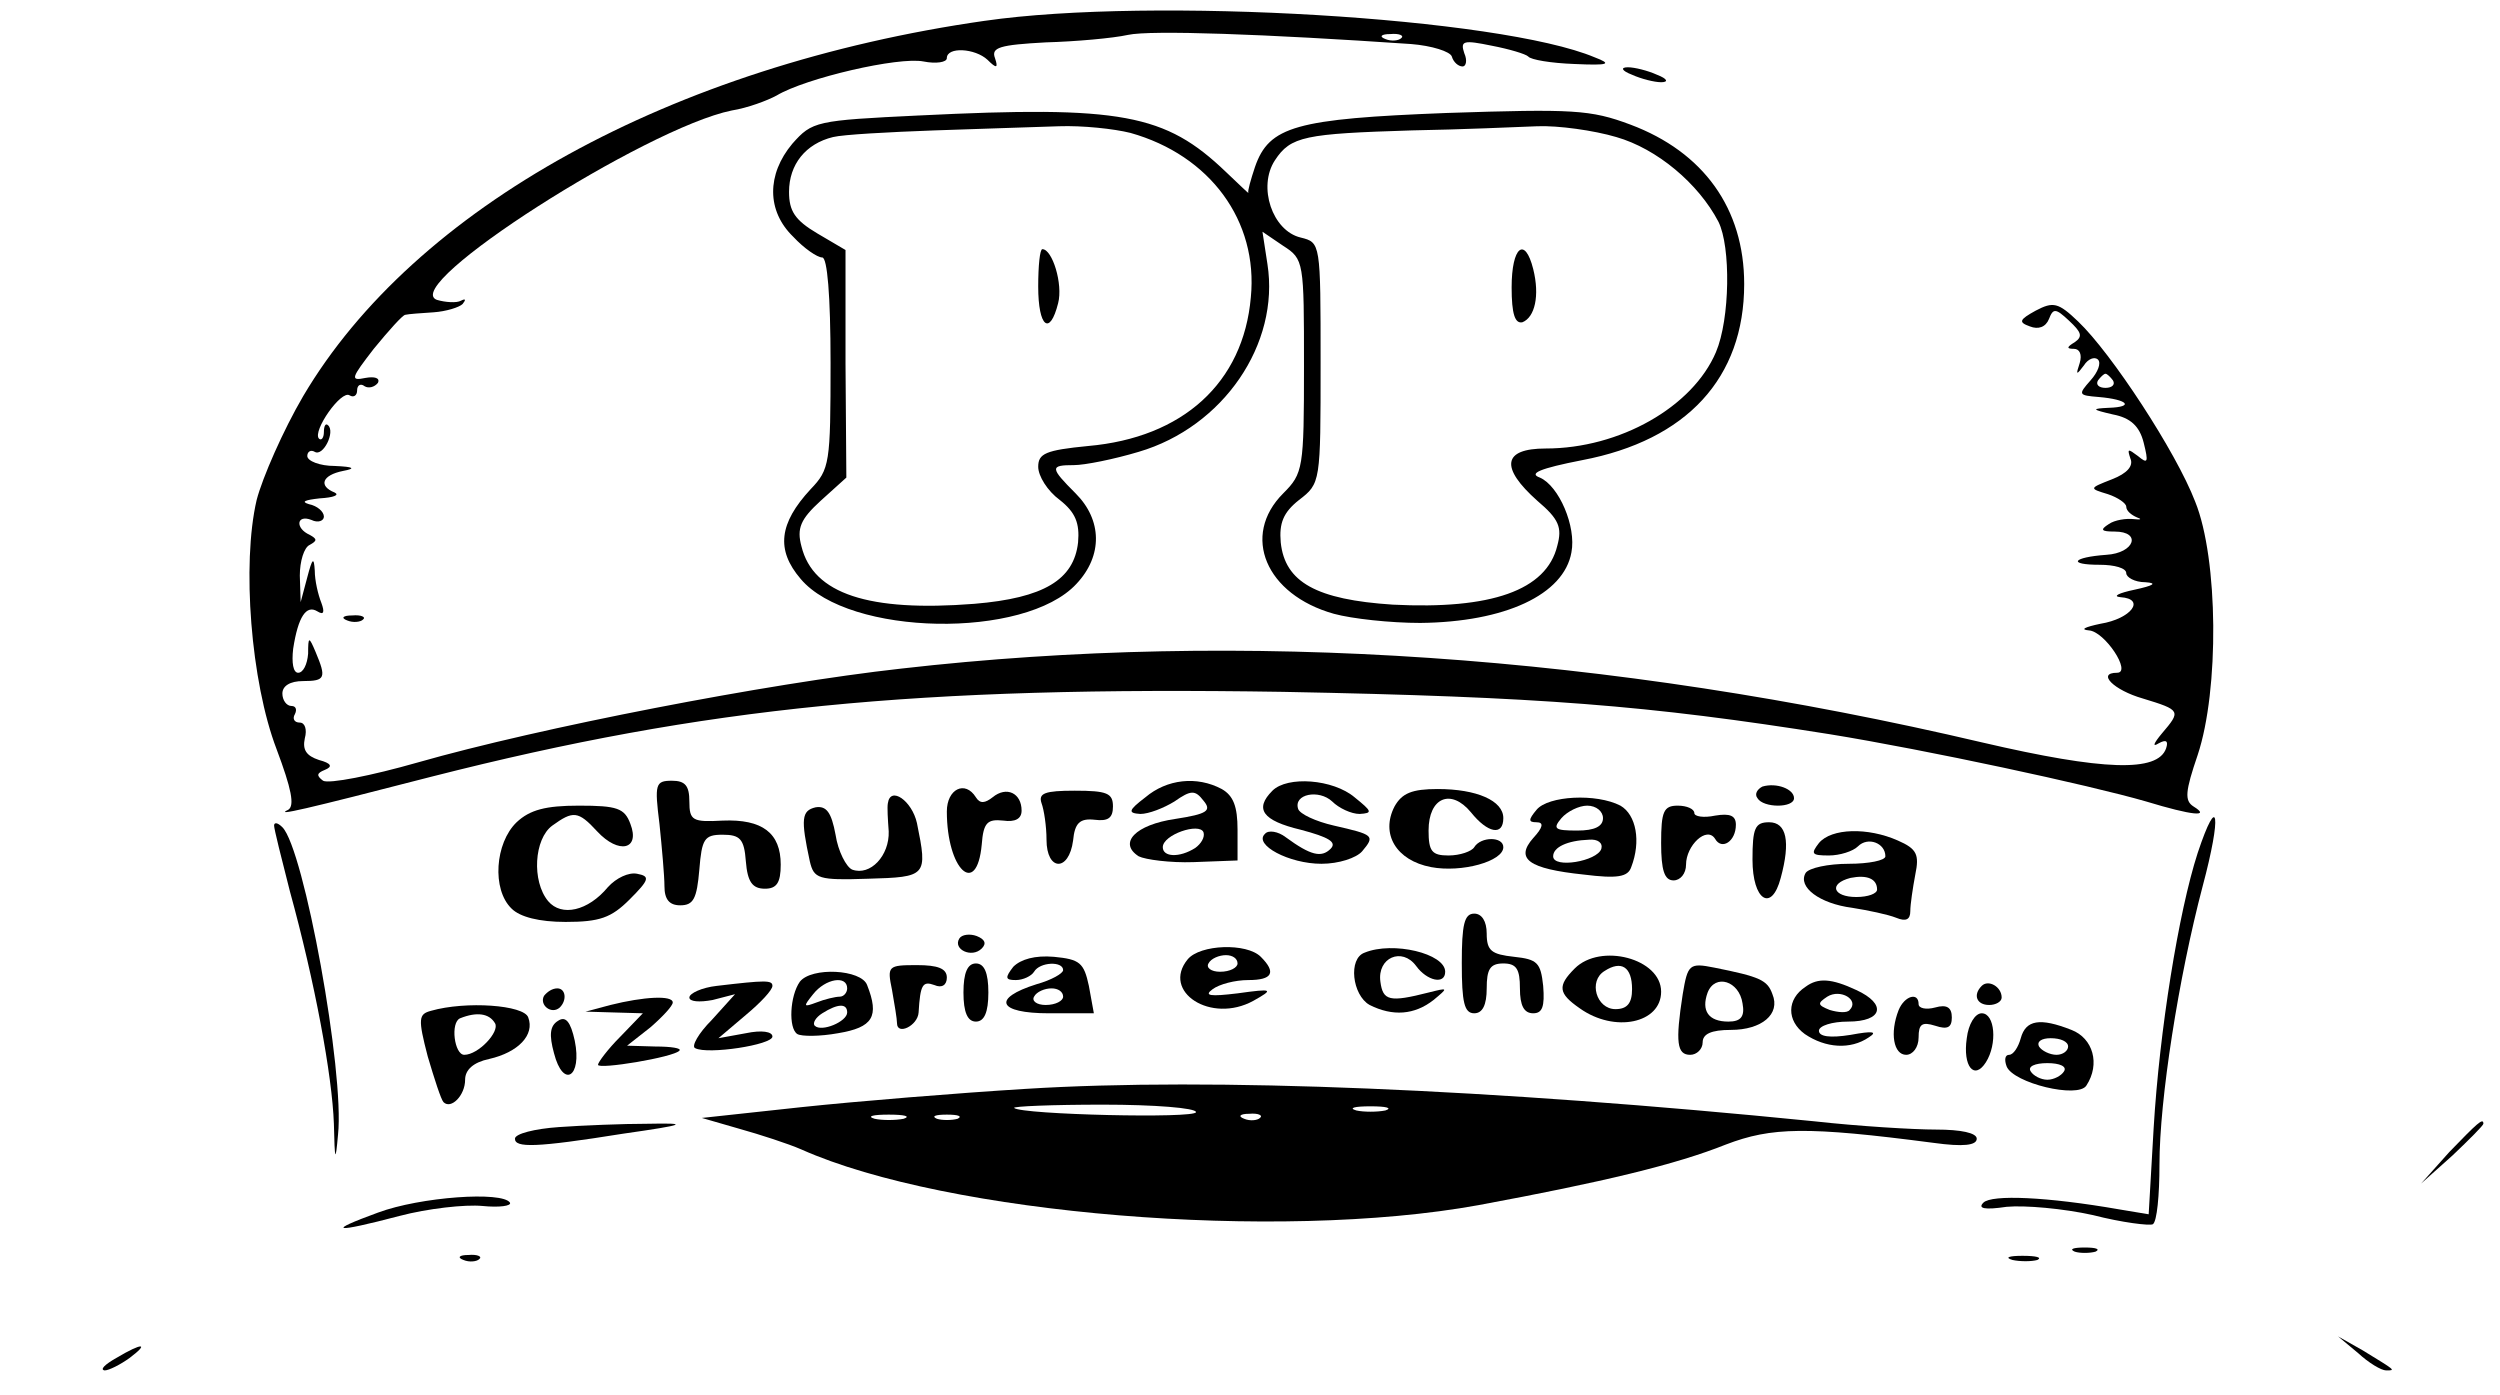 <?xml version="1.0" standalone="no"?>
<!DOCTYPE svg PUBLIC "-//W3C//DTD SVG 20010904//EN"
 "http://www.w3.org/TR/2001/REC-SVG-20010904/DTD/svg10.dtd">
<svg version="1.0" xmlns="http://www.w3.org/2000/svg"
 width="301pt" height="168pt" viewBox="0 0 301 168"
 preserveAspectRatio="xMidYMid meet">

<g transform="translate(0,168) scale(0.1,-0.1)"
fill="#000000" stroke="none">
<path d="M1186 1655 c-378 -54 -687 -225 -821 -452 -24 -41 -49 -98 -56 -125
-18 -77 -7 -219 24 -300 18 -48 22 -68 14 -73 -17 -8 18 0 173 40 330 84 584
109 1025 102 310 -6 438 -16 658 -51 117 -19 312 -61 381 -81 56 -17 78 -19
57 -6 -11 7 -10 18 5 62 26 78 25 236 -3 305 -23 60 -101 179 -141 217 -24 23
-30 24 -51 13 -20 -11 -21 -14 -7 -19 10 -4 19 -1 23 9 5 13 8 13 24 -2 15
-14 17 -19 7 -26 -10 -6 -10 -8 -1 -8 7 0 10 -7 7 -17 -5 -15 -4 -15 5 -3 5 8
13 11 17 7 4 -4 0 -15 -9 -25 -15 -17 -15 -18 10 -20 35 -3 43 -12 12 -13 -21
-1 -21 -2 5 -8 21 -4 32 -14 37 -34 6 -24 5 -26 -7 -16 -12 9 -13 9 -9 -3 4
-9 -4 -18 -22 -25 -28 -11 -28 -11 -5 -18 12 -4 22 -11 22 -15 0 -5 6 -10 13
-13 6 -2 5 -3 -4 -2 -9 1 -23 -1 -30 -6 -11 -7 -9 -9 7 -9 33 0 24 -26 -10
-28 -41 -3 -47 -12 -8 -12 18 0 32 -4 32 -10 0 -5 10 -11 23 -11 15 -1 10 -4
-13 -9 -19 -4 -27 -8 -17 -9 31 -2 13 -26 -24 -32 -19 -4 -25 -7 -14 -8 19 -1
52 -51 34 -51 -25 0 -4 -21 31 -31 46 -14 46 -15 23 -42 -10 -12 -12 -17 -4
-12 9 5 12 3 9 -6 -10 -29 -75 -27 -221 7 -451 106 -891 136 -1302 89 -162
-18 -435 -71 -582 -113 -56 -16 -107 -26 -114 -22 -8 6 -8 9 2 13 10 4 8 8 -7
12 -15 5 -20 12 -17 26 3 11 0 19 -6 19 -7 0 -9 5 -6 10 3 6 1 10 -4 10 -6 0
-11 7 -11 15 0 9 9 15 25 15 27 0 28 4 15 35 -8 19 -9 19 -9 -2 -1 -13 -6 -23
-12 -23 -6 0 -8 12 -6 29 6 39 16 53 29 45 8 -5 9 -1 5 10 -4 10 -8 27 -8 39
-1 17 -3 15 -9 -8 l-8 -30 -1 32 c0 17 5 34 12 37 9 5 9 7 0 12 -18 8 -16 25
2 18 8 -4 15 -1 15 4 0 6 -8 13 -18 15 -10 3 -5 5 13 7 17 1 24 4 18 7 -20 8
-15 21 10 26 16 3 13 5 -10 6 -18 0 -33 6 -33 12 0 5 4 8 9 5 10 -6 25 24 16
32 -3 3 -5 -1 -5 -8 0 -7 -3 -11 -6 -8 -8 9 27 59 37 52 5 -3 9 0 9 6 0 6 4 9
9 5 5 -3 12 -1 16 4 3 6 -4 8 -15 6 -19 -4 -17 0 10 35 18 22 35 41 38 41 4 1
19 2 34 3 15 1 31 6 35 10 4 5 4 7 -2 4 -5 -3 -19 -2 -29 1 -46 17 252 207
355 228 19 3 43 12 54 18 35 21 147 47 177 41 15 -3 28 -1 28 4 0 14 34 12 49
-2 11 -11 13 -10 9 2 -5 13 6 16 61 19 36 1 81 5 99 9 27 6 166 1 341 -11 25
-2 47 -9 49 -15 2 -7 8 -12 13 -12 4 0 6 7 2 16 -5 15 -1 16 33 9 21 -4 41
-10 44 -13 3 -4 28 -8 55 -9 43 -2 46 0 25 8 -114 48 -533 73 -734 44z m501
-21 c-3 -3 -12 -4 -19 -1 -8 3 -5 6 6 6 11 1 17 -2 13 -5z m857 -412 c3 -5 -1
-9 -9 -9 -8 0 -12 4 -9 9 3 4 7 8 9 8 2 0 6 -4 9 -8z"/>
<path d="M1965 1590 c11 -5 27 -9 35 -9 9 0 8 4 -5 9 -11 5 -27 9 -35 9 -9 0
-8 -4 5 -9z"/>
<path d="M1107 1541 c-125 -6 -129 -7 -153 -34 -31 -37 -31 -81 1 -112 13 -14
29 -25 35 -25 6 0 10 -45 10 -127 0 -121 -1 -128 -24 -152 -38 -41 -42 -73
-12 -108 58 -69 270 -73 332 -6 32 34 31 77 -1 109 -31 31 -31 34 -2 34 13 0
48 7 78 16 102 30 170 130 155 226 l-6 39 25 -17 c25 -16 25 -19 25 -145 0
-123 -1 -129 -25 -153 -51 -51 -21 -122 61 -145 22 -6 68 -11 104 -11 102 1
173 34 182 85 6 31 -15 80 -38 90 -14 5 0 11 51 21 126 24 195 99 195 212 0
91 -49 159 -137 192 -48 18 -69 19 -221 14 -182 -7 -214 -16 -231 -65 -5 -15
-9 -29 -8 -31 1 -2 -11 10 -27 25 -73 70 -126 80 -369 68z m254 -21 c96 -27
154 -106 145 -198 -9 -103 -82 -169 -196 -179 -51 -5 -60 -9 -60 -25 0 -11 11
-29 26 -40 19 -15 24 -28 22 -51 -5 -45 -41 -67 -125 -74 -127 -10 -194 12
-208 69 -6 22 -1 33 23 55 l31 28 -1 137 0 137 -34 20 c-27 16 -34 27 -34 50
0 33 20 58 53 66 12 3 67 6 122 8 55 2 123 4 150 5 28 1 66 -3 86 -8z m585 -5
c49 -14 99 -56 123 -102 15 -30 14 -117 -3 -157 -28 -66 -116 -116 -205 -116
-52 0 -55 -23 -10 -63 26 -22 30 -32 24 -54 -13 -54 -80 -77 -198 -71 -92 6
-130 27 -135 75 -2 23 3 36 22 51 26 20 26 21 26 165 0 145 0 145 -24 151 -34
8 -52 61 -31 93 19 29 36 32 165 36 58 1 126 4 151 5 25 1 68 -5 95 -13z"/>
<path d="M1250 1335 c0 -49 14 -60 24 -20 6 23 -7 65 -19 65 -3 0 -5 -20 -5
-45z"/>
<path d="M1820 1334 c0 -32 4 -44 13 -42 15 6 21 32 13 64 -10 40 -26 27 -26
-22z"/>
<path d="M418 933 c7 -3 16 -2 19 1 4 3 -2 6 -13 5 -11 0 -14 -3 -6 -6z"/>
<path d="M794 688 c3 -29 6 -63 6 -75 0 -16 6 -23 19 -23 16 0 20 8 23 43 3
37 6 42 28 42 21 0 26 -5 28 -32 2 -25 8 -33 23 -33 14 0 19 7 19 29 0 38 -22
55 -70 53 -36 -2 -40 0 -40 23 0 19 -5 25 -21 25 -20 0 -21 -4 -15 -52z"/>
<path d="M1379 720 c-21 -16 -21 -19 -6 -20 10 0 28 7 41 15 20 14 25 14 35 1
10 -12 5 -16 -34 -22 -48 -7 -69 -29 -44 -45 8 -4 38 -8 66 -7 l53 2 0 37 c0
28 -5 41 -19 49 -30 16 -66 12 -92 -10z m60 -61 c-19 -12 -39 -11 -39 1 0 15
44 30 49 18 2 -6 -3 -14 -10 -19z"/>
<path d="M1532 728 c-22 -22 -12 -36 34 -47 34 -9 44 -15 36 -23 -11 -11 -24
-8 -54 14 -9 7 -21 9 -25 4 -14 -13 29 -36 68 -36 21 0 42 7 49 15 16 19 14
20 -34 31 -22 5 -41 14 -43 20 -6 18 25 24 41 9 8 -8 23 -15 33 -15 16 1 15 3
-6 20 -26 22 -81 26 -99 8z"/>
<path d="M2122 733 c-6 -3 -10 -9 -6 -14 7 -12 44 -12 44 0 0 11 -21 19 -38
14z"/>
<path d="M1140 703 c0 -70 36 -104 42 -40 2 27 7 31 26 29 14 -2 22 2 22 12 0
21 -18 30 -35 16 -9 -7 -15 -8 -20 0 -13 21 -35 10 -35 -17z"/>
<path d="M1254 713 c3 -8 6 -28 6 -44 0 -38 27 -39 32 -1 2 21 8 27 26 25 16
-2 22 2 22 16 0 16 -7 19 -46 19 -36 0 -44 -3 -40 -15z"/>
<path d="M1679 709 c-17 -33 2 -65 44 -73 37 -7 87 7 87 24 0 13 -27 13 -35 0
-3 -5 -17 -10 -31 -10 -20 0 -24 5 -24 30 0 40 27 51 51 22 20 -25 39 -29 39
-7 0 21 -32 35 -79 35 -31 0 -43 -5 -52 -21z"/>
<path d="M1069 713 c-1 -5 0 -20 1 -34 1 -29 -22 -54 -44 -46 -7 3 -17 22 -20
42 -5 27 -11 35 -24 33 -17 -4 -18 -14 -7 -65 5 -21 10 -23 70 -21 71 2 72 3
59 67 -6 27 -32 45 -35 24z"/>
<path d="M1850 705 c-10 -12 -10 -15 0 -15 9 0 8 -6 -4 -19 -22 -25 -6 -37 61
-44 40 -5 53 -3 57 9 12 31 6 63 -13 74 -29 15 -87 12 -101 -5z m80 -10 c0
-10 -10 -15 -31 -15 -27 0 -30 2 -19 15 7 8 21 15 31 15 11 0 19 -7 19 -15z
m-2 -37 c-5 -15 -58 -24 -58 -9 0 11 17 19 43 20 11 1 17 -4 15 -11z"/>
<path d="M622 690 c-26 -25 -30 -81 -6 -104 10 -10 33 -16 65 -16 41 0 55 5
77 27 24 24 25 28 9 31 -10 2 -25 -5 -35 -16 -24 -29 -56 -36 -72 -17 -20 24
-17 75 5 91 25 18 31 18 54 -7 26 -28 52 -22 40 9 -7 19 -16 22 -62 22 -40 0
-59 -5 -75 -20z"/>
<path d="M2000 665 c0 -33 4 -45 15 -45 8 0 15 8 15 19 0 23 25 47 35 31 8
-14 25 -3 25 17 0 11 -7 14 -25 11 -14 -3 -25 -1 -25 3 0 5 -9 9 -20 9 -17 0
-20 -7 -20 -45z"/>
<path d="M2646 653 c-23 -71 -46 -214 -53 -331 l-6 -104 -36 6 c-86 15 -153
18 -163 8 -7 -7 1 -9 28 -5 22 2 68 -2 104 -10 35 -9 68 -13 72 -11 5 3 8 35
8 72 0 78 23 225 52 335 23 86 19 115 -6 40z"/>
<path d="M330 686 c0 -4 9 -40 19 -79 30 -109 51 -222 53 -280 1 -46 2 -47 5
-13 8 75 -41 344 -67 370 -6 6 -10 6 -10 2z"/>
<path d="M2110 645 c0 -49 23 -64 34 -22 12 44 7 67 -14 67 -17 0 -20 -7 -20
-45z"/>
<path d="M2190 665 c-10 -13 -9 -15 12 -15 13 0 29 5 35 11 12 12 33 4 33 -12
0 -5 -20 -9 -44 -9 -25 0 -48 -5 -52 -11 -10 -17 17 -37 56 -42 19 -3 43 -8
53 -12 12 -5 17 -2 17 8 0 8 3 28 6 44 5 24 2 31 -21 41 -36 16 -80 15 -95 -3z
m70 -56 c0 -5 -11 -9 -25 -9 -28 0 -34 16 -7 23 20 4 32 -1 32 -14z"/>
<path d="M1760 520 c0 -47 3 -60 15 -60 10 0 15 10 15 30 0 23 4 30 20 30 16
0 20 -7 20 -30 0 -21 5 -30 16 -30 11 0 14 8 12 33 -3 28 -7 32 -35 35 -27 3
-33 7 -33 28 0 15 -6 24 -15 24 -12 0 -15 -13 -15 -60z"/>
<path d="M1155 550 c-8 -13 15 -24 27 -12 6 6 4 11 -6 15 -8 3 -18 2 -21 -3z"/>
<path d="M1430 525 c-32 -39 28 -78 79 -50 25 14 24 15 -19 9 -33 -4 -41 -3
-30 5 8 6 27 11 43 11 29 0 34 9 15 28 -17 17 -73 15 -88 -3z m60 -5 c0 -5 -9
-10 -21 -10 -11 0 -17 5 -14 10 3 6 13 10 21 10 8 0 14 -4 14 -10z"/>
<path d="M1643 533 c-20 -7 -15 -51 6 -63 28 -14 54 -12 77 6 18 15 18 15 -6
9 -47 -12 -55 -10 -58 13 -4 29 26 42 43 19 13 -18 35 -23 35 -7 0 22 -63 37
-97 23z"/>
<path d="M1220 516 c-10 -13 -10 -16 3 -16 9 0 19 5 22 10 7 12 35 13 35 2 0
-4 -14 -12 -32 -17 -54 -17 -47 -35 15 -35 l54 0 -6 33 c-6 28 -11 32 -42 35
-23 2 -40 -3 -49 -12z m60 -36 c0 -5 -9 -10 -21 -10 -11 0 -17 5 -14 10 3 6
13 10 21 10 8 0 14 -4 14 -10z"/>
<path d="M1896 514 c-21 -21 -20 -30 6 -48 42 -30 98 -18 98 20 0 40 -73 59
-104 28z m69 -25 c0 -17 -6 -24 -20 -24 -23 0 -33 34 -13 46 20 13 33 5 33
-22z"/>
<path d="M1074 488 c3 -17 6 -35 6 -40 0 -15 25 -3 26 13 2 34 5 38 19 33 9
-4 15 0 15 9 0 11 -11 15 -36 15 -35 0 -36 -1 -30 -30z"/>
<path d="M1160 485 c0 -24 5 -35 15 -35 10 0 15 11 15 35 0 24 -5 35 -15 35
-10 0 -15 -11 -15 -35z"/>
<path d="M2026 483 c-9 -58 -7 -73 9 -73 8 0 15 7 15 15 0 10 10 15 34 15 37
0 60 19 50 43 -6 17 -15 21 -70 32 -30 6 -32 4 -38 -32z m72 -11 c3 -16 -2
-22 -17 -22 -24 0 -33 13 -25 35 9 23 38 14 42 -13z"/>
<path d="M963 498 c-12 -17 -14 -56 -3 -63 5 -3 27 -3 49 1 42 7 50 20 35 58
-7 19 -67 22 -81 4z m57 -8 c0 -5 -4 -10 -9 -10 -5 0 -18 -3 -28 -7 -16 -6
-16 -5 -4 10 15 19 41 23 41 7z m0 -29 c0 -11 -31 -24 -39 -16 -3 3 1 10 9 15
19 12 30 12 30 1z"/>
<path d="M863 493 c-18 -2 -33 -9 -33 -14 0 -5 12 -6 28 -3 l27 7 -28 -31
c-16 -16 -25 -32 -20 -34 15 -8 93 4 93 14 0 6 -13 8 -32 4 l-33 -6 33 28 c18
15 32 30 32 35 0 7 -8 7 -67 0z"/>
<path d="M2174 492 c-23 -15 -23 -41 -1 -57 25 -17 55 -19 77 -4 11 7 5 8 -22
3 -25 -4 -38 -2 -38 5 0 6 16 11 35 11 42 0 47 21 10 38 -30 14 -46 15 -61 4z
m53 -28 c-3 -4 -14 -3 -24 0 -15 6 -15 8 -3 16 16 10 39 -4 27 -16z"/>
<path d="M2386 493 c-11 -11 -6 -23 9 -23 8 0 15 4 15 9 0 13 -16 22 -24 14z"/>
<path d="M655 481 c-6 -11 9 -23 19 -14 9 9 7 23 -3 23 -6 0 -12 -4 -16 -9z"/>
<path d="M735 470 l-30 -8 34 -1 35 -1 -27 -28 c-15 -15 -27 -31 -27 -34 0 -6
91 9 98 17 3 3 -10 5 -29 5 l-34 1 28 22 c15 13 27 26 27 30 0 9 -35 7 -75 -3z"/>
<path d="M2286 464 c-11 -28 -6 -54 9 -54 8 0 15 9 15 21 0 16 4 19 20 14 15
-5 20 -2 20 10 0 12 -6 16 -20 12 -11 -3 -20 -1 -20 4 0 15 -17 10 -24 -7z"/>
<path d="M519 463 c-15 -4 -16 -9 -4 -55 8 -27 16 -52 19 -55 9 -9 26 8 26 27
0 12 10 21 29 25 35 8 55 29 47 50 -5 15 -75 20 -117 8z m77 -15 c6 -10 -20
-38 -37 -38 -12 0 -17 39 -5 44 20 8 35 6 42 -6z"/>
<path d="M672 451 c-10 -6 -11 -17 -5 -39 11 -43 34 -29 25 15 -5 23 -11 30
-20 24z"/>
<path d="M2368 430 c-5 -34 9 -51 23 -29 14 22 11 59 -5 59 -8 0 -16 -13 -18
-30z"/>
<path d="M2433 430 c-3 -11 -9 -20 -14 -20 -5 0 -6 -6 -3 -14 8 -20 86 -39 96
-23 17 26 8 57 -18 67 -38 15 -55 12 -61 -10z m57 -10 c0 -5 -6 -10 -14 -10
-8 0 -18 5 -21 10 -3 6 3 10 14 10 12 0 21 -4 21 -10z m-5 -30 c-3 -5 -12 -10
-20 -10 -8 0 -17 5 -20 10 -4 6 5 10 20 10 15 0 24 -4 20 -10z"/>
<path d="M1235 369 c-82 -5 -204 -15 -270 -22 l-120 -13 45 -13 c25 -7 59 -18
75 -25 175 -78 573 -111 815 -67 151 28 238 49 298 73 55 21 97 22 250 2 36
-5 52 -3 52 5 0 7 -19 11 -49 11 -27 0 -93 4 -147 10 -390 39 -725 53 -949 39z
m205 -28 c0 -8 -210 -3 -219 5 -2 2 46 4 107 4 62 0 112 -4 112 -9z m228 2
c-10 -2 -26 -2 -35 0 -10 3 -2 5 17 5 19 0 27 -2 18 -5z m-580 -10 c-10 -2
-26 -2 -35 0 -10 3 -2 5 17 5 19 0 27 -2 18 -5z m65 0 c-7 -2 -19 -2 -25 0 -7
3 -2 5 12 5 14 0 19 -2 13 -5z m364 1 c-3 -3 -12 -4 -19 -1 -8 3 -5 6 6 6 11
1 17 -2 13 -5z"/>
<path d="M673 323 c-29 -2 -53 -8 -53 -14 0 -11 24 -11 130 6 77 11 80 13 30
12 -30 0 -79 -2 -107 -4z"/>
<path d="M2949 293 l-34 -38 38 34 c20 19 37 36 37 38 0 8 -8 0 -41 -34z"/>
<path d="M455 220 c-63 -23 -54 -25 26 -4 34 9 79 14 100 12 20 -2 35 0 33 4
-9 14 -108 7 -159 -12z"/>
<path d="M2498 173 c6 -2 18 -2 25 0 6 3 1 5 -13 5 -14 0 -19 -2 -12 -5z"/>
<path d="M558 163 c7 -3 16 -2 19 1 4 3 -2 6 -13 5 -11 0 -14 -3 -6 -6z"/>
<path d="M2423 163 c9 -2 23 -2 30 0 6 3 -1 5 -18 5 -16 0 -22 -2 -12 -5z"/>
<path d="M2839 51 c13 -12 28 -21 34 -21 12 0 11 0 -28 24 l-30 17 24 -20z"/>
<path d="M140 45 c-14 -8 -20 -14 -14 -15 5 0 19 7 30 15 24 18 16 19 -16 0z"/>
</g>
</svg>
